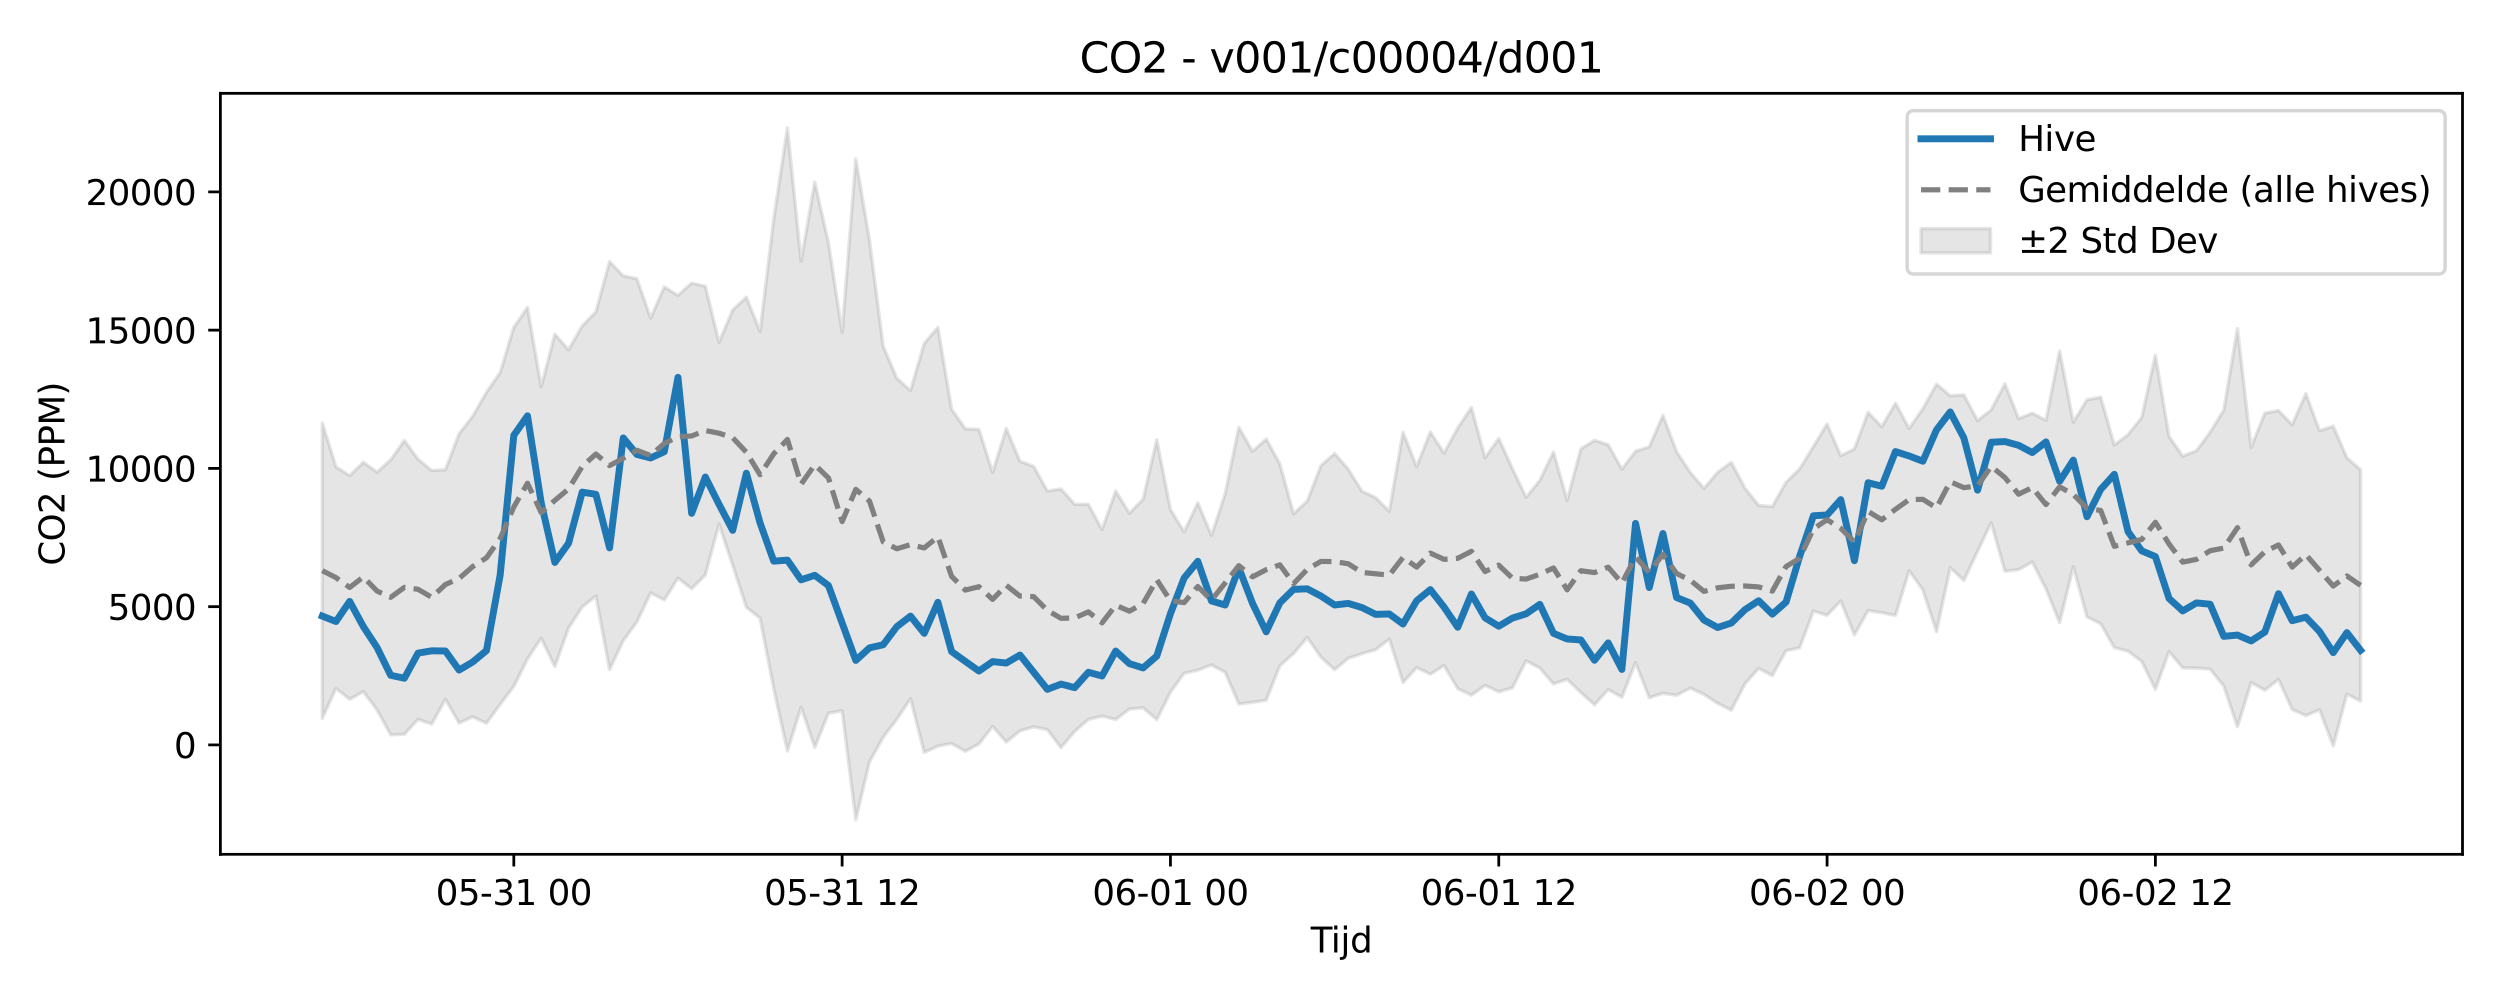 <?xml version="1.0" encoding="utf-8" standalone="no"?>
<!DOCTYPE svg PUBLIC "-//W3C//DTD SVG 1.1//EN"
  "http://www.w3.org/Graphics/SVG/1.1/DTD/svg11.dtd">
<svg xmlns:xlink="http://www.w3.org/1999/xlink" width="720pt" height="288pt" viewBox="0 0 720 288" xmlns="http://www.w3.org/2000/svg" version="1.1">
 <defs>
  <style type="text/css">*{stroke-linejoin: round; stroke-linecap: butt}</style>
 </defs>
 <g id="figure_1">
  <g id="patch_1">
   <path d="M 0 288 
L 720 288 
L 720 0 
L 0 0 
z
" style="fill: #ffffff"/>
  </g>
  <g id="axes_1">
   <g id="patch_2">
    <path d="M 63.47 246.04 
L 709.2 246.04 
L 709.2 26.88 
L 63.47 26.88 
z
" style="fill: #ffffff"/>
   </g>
   <g id="FillBetweenPolyCollection_1">
    <defs>
     <path id="m05b88d51fc" d="M 92.821 -166.185 
L 92.821 -81.112 
L 96.761 -89.747 
L 100.701 -86.605 
L 104.641 -88.816 
L 108.58 -83.571 
L 112.52 -76.383 
L 116.46 -76.519 
L 120.4 -80.82 
L 124.34 -79.477 
L 128.279 -86.599 
L 132.219 -79.742 
L 136.159 -81.551 
L 140.099 -79.695 
L 144.039 -85.127 
L 147.978 -90.304 
L 151.918 -98.219 
L 155.858 -104.205 
L 159.798 -96.044 
L 163.737 -107.08 
L 167.677 -113.195 
L 171.617 -116.335 
L 175.557 -95.151 
L 179.497 -103.497 
L 183.436 -108.905 
L 187.376 -117.235 
L 191.316 -115.233 
L 195.256 -121.488 
L 199.195 -118.427 
L 203.135 -122.42 
L 207.075 -137.067 
L 211.015 -125.183 
L 214.955 -113.085 
L 218.894 -110.001 
L 222.834 -89.713 
L 226.774 -71.7 
L 230.714 -84.316 
L 234.653 -72.768 
L 238.593 -82.601 
L 242.533 -83.304 
L 246.473 -51.922 
L 250.413 -68.562 
L 254.352 -75.65 
L 258.292 -80.87 
L 262.232 -86.763 
L 266.172 -71.301 
L 270.111 -73.111 
L 274.051 -73.869 
L 277.991 -71.629 
L 281.931 -73.724 
L 285.871 -78.782 
L 289.81 -74.279 
L 293.75 -77.502 
L 297.69 -78.667 
L 301.63 -77.838 
L 305.57 -72.668 
L 309.509 -77.336 
L 313.449 -80.811 
L 317.389 -81.745 
L 321.329 -80.799 
L 325.268 -83.781 
L 329.208 -84.152 
L 333.148 -80.753 
L 337.088 -88.667 
L 341.028 -94.09 
L 344.967 -94.985 
L 348.907 -96.492 
L 352.847 -94.39 
L 356.787 -85.267 
L 360.726 -85.727 
L 364.666 -86.34 
L 368.606 -96.282 
L 372.546 -99.778 
L 376.486 -104.398 
L 380.425 -98.752 
L 384.365 -95.131 
L 388.305 -98.405 
L 392.245 -99.74 
L 396.184 -100.87 
L 400.124 -103.971 
L 404.064 -91.457 
L 408.004 -95.737 
L 411.944 -93.824 
L 415.883 -96.32 
L 419.823 -89.676 
L 423.763 -87.791 
L 427.703 -90.602 
L 431.642 -88.768 
L 435.582 -89.904 
L 439.522 -97.682 
L 443.462 -95.595 
L 447.402 -91.046 
L 451.341 -92.357 
L 455.281 -88.549 
L 459.221 -85.011 
L 463.161 -89.403 
L 467.1 -87.203 
L 471.04 -97.173 
L 474.98 -87.071 
L 478.92 -88.318 
L 482.86 -87.76 
L 486.799 -89.848 
L 490.739 -88.032 
L 494.679 -85.446 
L 498.619 -83.454 
L 502.559 -91.096 
L 506.498 -95.494 
L 510.438 -93.433 
L 514.378 -100.579 
L 518.318 -101.437 
L 522.257 -112.008 
L 526.197 -110.781 
L 530.137 -114.923 
L 534.077 -105.139 
L 538.017 -112.174 
L 541.956 -111.524 
L 545.896 -110.764 
L 549.836 -123.637 
L 553.776 -118.122 
L 557.715 -106.09 
L 561.655 -124.502 
L 565.595 -120.823 
L 569.535 -129.225 
L 573.475 -137.452 
L 577.414 -123.492 
L 581.354 -123.935 
L 585.294 -126.158 
L 589.234 -118.444 
L 593.173 -108.688 
L 597.113 -124.797 
L 601.053 -110.328 
L 604.993 -108.349 
L 608.933 -101.485 
L 612.872 -100.472 
L 616.812 -97.515 
L 620.752 -89.475 
L 624.692 -100.364 
L 628.631 -95.615 
L 632.571 -95.595 
L 636.511 -95.281 
L 640.451 -90.403 
L 644.391 -78.691 
L 648.33 -91.437 
L 652.27 -89.209 
L 656.21 -92.32 
L 660.15 -83.673 
L 664.09 -81.907 
L 668.029 -83.607 
L 671.969 -73.16 
L 675.909 -88.109 
L 679.849 -86.102 
L 679.849 -152.72 
L 679.849 -152.72 
L 675.909 -156.134 
L 671.969 -165.274 
L 668.029 -163.951 
L 664.09 -174.622 
L 660.15 -165.669 
L 656.21 -169.79 
L 652.27 -169.001 
L 648.33 -159.186 
L 644.391 -193.39 
L 640.451 -169.905 
L 636.511 -163.493 
L 632.571 -158.191 
L 628.631 -156.621 
L 624.692 -162.294 
L 620.752 -185.702 
L 616.812 -167.743 
L 612.872 -162.799 
L 608.933 -159.836 
L 604.993 -173.622 
L 601.053 -172.861 
L 597.113 -166.434 
L 593.173 -186.893 
L 589.234 -166.946 
L 585.294 -169.007 
L 581.354 -167.403 
L 577.414 -177.43 
L 573.475 -169.951 
L 569.535 -166.878 
L 565.595 -174.287 
L 561.655 -174.024 
L 557.715 -177.377 
L 553.776 -170.271 
L 549.836 -164.593 
L 545.896 -171.883 
L 541.956 -165.088 
L 538.017 -169.245 
L 534.077 -158.708 
L 530.137 -156.768 
L 526.197 -165.869 
L 522.257 -159.376 
L 518.318 -152.97 
L 514.378 -149.113 
L 510.438 -142.097 
L 506.498 -142.432 
L 502.559 -147.389 
L 498.619 -154.854 
L 494.679 -151.985 
L 490.739 -147.326 
L 486.799 -151.925 
L 482.86 -157.899 
L 478.92 -168.36 
L 474.98 -159.303 
L 471.04 -158.035 
L 467.1 -152.917 
L 463.161 -159.908 
L 459.221 -161.177 
L 455.281 -158.709 
L 451.341 -143.911 
L 447.402 -157.805 
L 443.462 -149.636 
L 439.522 -144.768 
L 435.582 -153.038 
L 431.642 -161.717 
L 427.703 -156.164 
L 423.763 -170.634 
L 419.823 -164.734 
L 415.883 -157.496 
L 411.944 -163.586 
L 408.004 -153.614 
L 404.064 -163.489 
L 400.124 -140.756 
L 396.184 -144.681 
L 392.245 -146.538 
L 388.305 -152.852 
L 384.365 -157.408 
L 380.425 -153.861 
L 376.486 -143.687 
L 372.546 -140.007 
L 368.606 -154.355 
L 364.666 -161.549 
L 360.726 -158.014 
L 356.787 -164.933 
L 352.847 -145.781 
L 348.907 -133.8 
L 344.967 -143.188 
L 341.028 -134.823 
L 337.088 -141.303 
L 333.148 -161.325 
L 329.208 -144.22 
L 325.268 -140.188 
L 321.329 -146.579 
L 317.389 -135.495 
L 313.449 -142.749 
L 309.509 -142.751 
L 305.57 -147.178 
L 301.63 -146.598 
L 297.69 -153.692 
L 293.75 -155.138 
L 289.81 -164.575 
L 285.871 -151.958 
L 281.931 -164.339 
L 277.991 -164.493 
L 274.051 -170.208 
L 270.111 -193.689 
L 266.172 -189.083 
L 262.232 -175.531 
L 258.292 -179.03 
L 254.352 -188.304 
L 250.413 -218.811 
L 246.473 -242.199 
L 242.533 -192.287 
L 238.593 -218.107 
L 234.653 -235.524 
L 230.714 -212.795 
L 226.774 -251.158 
L 222.834 -224.921 
L 218.894 -192.546 
L 214.955 -202.408 
L 211.015 -198.702 
L 207.075 -189.408 
L 203.135 -205.574 
L 199.195 -206.46 
L 195.256 -202.915 
L 191.316 -205.356 
L 187.376 -196.381 
L 183.436 -207.728 
L 179.497 -208.551 
L 175.557 -212.655 
L 171.617 -198.155 
L 167.677 -194.141 
L 163.737 -187.254 
L 159.798 -191.743 
L 155.858 -176.579 
L 151.918 -199.451 
L 147.978 -193.696 
L 144.039 -180.675 
L 140.099 -175.017 
L 136.159 -168.133 
L 132.219 -163.066 
L 128.279 -152.728 
L 124.34 -152.481 
L 120.4 -155.745 
L 116.46 -161.154 
L 112.52 -155.549 
L 108.58 -152.002 
L 104.641 -154.885 
L 100.701 -151.012 
L 96.761 -153.552 
L 92.821 -166.185 
z
" style="stroke: #808080; stroke-opacity: 0.2"/>
    </defs>
    <g clip-path="url(#p2221c749ef)">
     <use xlink:href="#m05b88d51fc" x="0" y="288" style="fill: #808080; fill-opacity: 0.2; stroke: #808080; stroke-opacity: 0.2"/>
    </g>
   </g>
   <g id="matplotlib.axis_1">
    <g id="xtick_1">
     <g id="line2d_1">
      <defs>
       <path id="m5a7496deba" d="M 0 0 
L 0 3.5 
" style="stroke: #000000; stroke-width: 0.8"/>
      </defs>
      <g>
       <use xlink:href="#m5a7496deba" x="147.978" y="246.04" style="stroke: #000000; stroke-width: 0.8"/>
      </g>
     </g>
     <g id="text_1">
      <!-- 05-31 00 -->
      <g transform="translate(125.498 260.638) scale(0.1 -0.1)">
       <defs>
        <path id="DejaVuSans-30" d="M 2034 4250 
Q 1547 4250 1301 3770 
Q 1056 3291 1056 2328 
Q 1056 1369 1301 889 
Q 1547 409 2034 409 
Q 2525 409 2770 889 
Q 3016 1369 3016 2328 
Q 3016 3291 2770 3770 
Q 2525 4250 2034 4250 
z
M 2034 4750 
Q 2819 4750 3233 4129 
Q 3647 3509 3647 2328 
Q 3647 1150 3233 529 
Q 2819 -91 2034 -91 
Q 1250 -91 836 529 
Q 422 1150 422 2328 
Q 422 3509 836 4129 
Q 1250 4750 2034 4750 
z
" transform="scale(0.016)"/>
        <path id="DejaVuSans-35" d="M 691 4666 
L 3169 4666 
L 3169 4134 
L 1269 4134 
L 1269 2991 
Q 1406 3038 1543 3061 
Q 1681 3084 1819 3084 
Q 2600 3084 3056 2656 
Q 3513 2228 3513 1497 
Q 3513 744 3044 326 
Q 2575 -91 1722 -91 
Q 1428 -91 1123 -41 
Q 819 9 494 109 
L 494 744 
Q 775 591 1075 516 
Q 1375 441 1709 441 
Q 2250 441 2565 725 
Q 2881 1009 2881 1497 
Q 2881 1984 2565 2268 
Q 2250 2553 1709 2553 
Q 1456 2553 1204 2497 
Q 953 2441 691 2322 
L 691 4666 
z
" transform="scale(0.016)"/>
        <path id="DejaVuSans-2d" d="M 313 2009 
L 1997 2009 
L 1997 1497 
L 313 1497 
L 313 2009 
z
" transform="scale(0.016)"/>
        <path id="DejaVuSans-33" d="M 2597 2516 
Q 3050 2419 3304 2112 
Q 3559 1806 3559 1356 
Q 3559 666 3084 287 
Q 2609 -91 1734 -91 
Q 1441 -91 1130 -33 
Q 819 25 488 141 
L 488 750 
Q 750 597 1062 519 
Q 1375 441 1716 441 
Q 2309 441 2620 675 
Q 2931 909 2931 1356 
Q 2931 1769 2642 2001 
Q 2353 2234 1838 2234 
L 1294 2234 
L 1294 2753 
L 1863 2753 
Q 2328 2753 2575 2939 
Q 2822 3125 2822 3475 
Q 2822 3834 2567 4026 
Q 2313 4219 1838 4219 
Q 1578 4219 1281 4162 
Q 984 4106 628 3988 
L 628 4550 
Q 988 4650 1302 4700 
Q 1616 4750 1894 4750 
Q 2613 4750 3031 4423 
Q 3450 4097 3450 3541 
Q 3450 3153 3228 2886 
Q 3006 2619 2597 2516 
z
" transform="scale(0.016)"/>
        <path id="DejaVuSans-31" d="M 794 531 
L 1825 531 
L 1825 4091 
L 703 3866 
L 703 4441 
L 1819 4666 
L 2450 4666 
L 2450 531 
L 3481 531 
L 3481 0 
L 794 0 
L 794 531 
z
" transform="scale(0.016)"/>
        <path id="DejaVuSans-20" transform="scale(0.016)"/>
       </defs>
       <use xlink:href="#DejaVuSans-30"/>
       <use xlink:href="#DejaVuSans-35" transform="translate(63.623 0)"/>
       <use xlink:href="#DejaVuSans-2d" transform="translate(127.246 0)"/>
       <use xlink:href="#DejaVuSans-33" transform="translate(163.33 0)"/>
       <use xlink:href="#DejaVuSans-31" transform="translate(226.953 0)"/>
       <use xlink:href="#DejaVuSans-20" transform="translate(290.576 0)"/>
       <use xlink:href="#DejaVuSans-30" transform="translate(322.363 0)"/>
       <use xlink:href="#DejaVuSans-30" transform="translate(385.986 0)"/>
      </g>
     </g>
    </g>
    <g id="xtick_2">
     <g id="line2d_2">
      <g>
       <use xlink:href="#m5a7496deba" x="242.533" y="246.04" style="stroke: #000000; stroke-width: 0.8"/>
      </g>
     </g>
     <g id="text_2">
      <!-- 05-31 12 -->
      <g transform="translate(220.053 260.638) scale(0.1 -0.1)">
       <defs>
        <path id="DejaVuSans-32" d="M 1228 531 
L 3431 531 
L 3431 0 
L 469 0 
L 469 531 
Q 828 903 1448 1529 
Q 2069 2156 2228 2338 
Q 2531 2678 2651 2914 
Q 2772 3150 2772 3378 
Q 2772 3750 2511 3984 
Q 2250 4219 1831 4219 
Q 1534 4219 1204 4116 
Q 875 4013 500 3803 
L 500 4441 
Q 881 4594 1212 4672 
Q 1544 4750 1819 4750 
Q 2544 4750 2975 4387 
Q 3406 4025 3406 3419 
Q 3406 3131 3298 2873 
Q 3191 2616 2906 2266 
Q 2828 2175 2409 1742 
Q 1991 1309 1228 531 
z
" transform="scale(0.016)"/>
       </defs>
       <use xlink:href="#DejaVuSans-30"/>
       <use xlink:href="#DejaVuSans-35" transform="translate(63.623 0)"/>
       <use xlink:href="#DejaVuSans-2d" transform="translate(127.246 0)"/>
       <use xlink:href="#DejaVuSans-33" transform="translate(163.33 0)"/>
       <use xlink:href="#DejaVuSans-31" transform="translate(226.953 0)"/>
       <use xlink:href="#DejaVuSans-20" transform="translate(290.576 0)"/>
       <use xlink:href="#DejaVuSans-31" transform="translate(322.363 0)"/>
       <use xlink:href="#DejaVuSans-32" transform="translate(385.986 0)"/>
      </g>
     </g>
    </g>
    <g id="xtick_3">
     <g id="line2d_3">
      <g>
       <use xlink:href="#m5a7496deba" x="337.088" y="246.04" style="stroke: #000000; stroke-width: 0.8"/>
      </g>
     </g>
     <g id="text_3">
      <!-- 06-01 00 -->
      <g transform="translate(314.607 260.638) scale(0.1 -0.1)">
       <defs>
        <path id="DejaVuSans-36" d="M 2113 2584 
Q 1688 2584 1439 2293 
Q 1191 2003 1191 1497 
Q 1191 994 1439 701 
Q 1688 409 2113 409 
Q 2538 409 2786 701 
Q 3034 994 3034 1497 
Q 3034 2003 2786 2293 
Q 2538 2584 2113 2584 
z
M 3366 4563 
L 3366 3988 
Q 3128 4100 2886 4159 
Q 2644 4219 2406 4219 
Q 1781 4219 1451 3797 
Q 1122 3375 1075 2522 
Q 1259 2794 1537 2939 
Q 1816 3084 2150 3084 
Q 2853 3084 3261 2657 
Q 3669 2231 3669 1497 
Q 3669 778 3244 343 
Q 2819 -91 2113 -91 
Q 1303 -91 875 529 
Q 447 1150 447 2328 
Q 447 3434 972 4092 
Q 1497 4750 2381 4750 
Q 2619 4750 2861 4703 
Q 3103 4656 3366 4563 
z
" transform="scale(0.016)"/>
       </defs>
       <use xlink:href="#DejaVuSans-30"/>
       <use xlink:href="#DejaVuSans-36" transform="translate(63.623 0)"/>
       <use xlink:href="#DejaVuSans-2d" transform="translate(127.246 0)"/>
       <use xlink:href="#DejaVuSans-30" transform="translate(163.33 0)"/>
       <use xlink:href="#DejaVuSans-31" transform="translate(226.953 0)"/>
       <use xlink:href="#DejaVuSans-20" transform="translate(290.576 0)"/>
       <use xlink:href="#DejaVuSans-30" transform="translate(322.363 0)"/>
       <use xlink:href="#DejaVuSans-30" transform="translate(385.986 0)"/>
      </g>
     </g>
    </g>
    <g id="xtick_4">
     <g id="line2d_4">
      <g>
       <use xlink:href="#m5a7496deba" x="431.642" y="246.04" style="stroke: #000000; stroke-width: 0.8"/>
      </g>
     </g>
     <g id="text_4">
      <!-- 06-01 12 -->
      <g transform="translate(409.162 260.638) scale(0.1 -0.1)">
       <use xlink:href="#DejaVuSans-30"/>
       <use xlink:href="#DejaVuSans-36" transform="translate(63.623 0)"/>
       <use xlink:href="#DejaVuSans-2d" transform="translate(127.246 0)"/>
       <use xlink:href="#DejaVuSans-30" transform="translate(163.33 0)"/>
       <use xlink:href="#DejaVuSans-31" transform="translate(226.953 0)"/>
       <use xlink:href="#DejaVuSans-20" transform="translate(290.576 0)"/>
       <use xlink:href="#DejaVuSans-31" transform="translate(322.363 0)"/>
       <use xlink:href="#DejaVuSans-32" transform="translate(385.986 0)"/>
      </g>
     </g>
    </g>
    <g id="xtick_5">
     <g id="line2d_5">
      <g>
       <use xlink:href="#m5a7496deba" x="526.197" y="246.04" style="stroke: #000000; stroke-width: 0.8"/>
      </g>
     </g>
     <g id="text_5">
      <!-- 06-02 00 -->
      <g transform="translate(503.717 260.638) scale(0.1 -0.1)">
       <use xlink:href="#DejaVuSans-30"/>
       <use xlink:href="#DejaVuSans-36" transform="translate(63.623 0)"/>
       <use xlink:href="#DejaVuSans-2d" transform="translate(127.246 0)"/>
       <use xlink:href="#DejaVuSans-30" transform="translate(163.33 0)"/>
       <use xlink:href="#DejaVuSans-32" transform="translate(226.953 0)"/>
       <use xlink:href="#DejaVuSans-20" transform="translate(290.576 0)"/>
       <use xlink:href="#DejaVuSans-30" transform="translate(322.363 0)"/>
       <use xlink:href="#DejaVuSans-30" transform="translate(385.986 0)"/>
      </g>
     </g>
    </g>
    <g id="xtick_6">
     <g id="line2d_6">
      <g>
       <use xlink:href="#m5a7496deba" x="620.752" y="246.04" style="stroke: #000000; stroke-width: 0.8"/>
      </g>
     </g>
     <g id="text_6">
      <!-- 06-02 12 -->
      <g transform="translate(598.271 260.638) scale(0.1 -0.1)">
       <use xlink:href="#DejaVuSans-30"/>
       <use xlink:href="#DejaVuSans-36" transform="translate(63.623 0)"/>
       <use xlink:href="#DejaVuSans-2d" transform="translate(127.246 0)"/>
       <use xlink:href="#DejaVuSans-30" transform="translate(163.33 0)"/>
       <use xlink:href="#DejaVuSans-32" transform="translate(226.953 0)"/>
       <use xlink:href="#DejaVuSans-20" transform="translate(290.576 0)"/>
       <use xlink:href="#DejaVuSans-31" transform="translate(322.363 0)"/>
       <use xlink:href="#DejaVuSans-32" transform="translate(385.986 0)"/>
      </g>
     </g>
    </g>
    <g id="text_7">
     <!-- Tijd -->
     <g transform="translate(377.485 274.317) scale(0.1 -0.1)">
      <defs>
       <path id="DejaVuSans-54" d="M -19 4666 
L 3928 4666 
L 3928 4134 
L 2272 4134 
L 2272 0 
L 1638 0 
L 1638 4134 
L -19 4134 
L -19 4666 
z
" transform="scale(0.016)"/>
       <path id="DejaVuSans-69" d="M 603 3500 
L 1178 3500 
L 1178 0 
L 603 0 
L 603 3500 
z
M 603 4863 
L 1178 4863 
L 1178 4134 
L 603 4134 
L 603 4863 
z
" transform="scale(0.016)"/>
       <path id="DejaVuSans-6a" d="M 603 3500 
L 1178 3500 
L 1178 -63 
Q 1178 -731 923 -1031 
Q 669 -1331 103 -1331 
L -116 -1331 
L -116 -844 
L 38 -844 
Q 366 -844 484 -692 
Q 603 -541 603 -63 
L 603 3500 
z
M 603 4863 
L 1178 4863 
L 1178 4134 
L 603 4134 
L 603 4863 
z
" transform="scale(0.016)"/>
       <path id="DejaVuSans-64" d="M 2906 2969 
L 2906 4863 
L 3481 4863 
L 3481 0 
L 2906 0 
L 2906 525 
Q 2725 213 2448 61 
Q 2172 -91 1784 -91 
Q 1150 -91 751 415 
Q 353 922 353 1747 
Q 353 2572 751 3078 
Q 1150 3584 1784 3584 
Q 2172 3584 2448 3432 
Q 2725 3281 2906 2969 
z
M 947 1747 
Q 947 1113 1208 752 
Q 1469 391 1925 391 
Q 2381 391 2643 752 
Q 2906 1113 2906 1747 
Q 2906 2381 2643 2742 
Q 2381 3103 1925 3103 
Q 1469 3103 1208 2742 
Q 947 2381 947 1747 
z
" transform="scale(0.016)"/>
      </defs>
      <use xlink:href="#DejaVuSans-54"/>
      <use xlink:href="#DejaVuSans-69" transform="translate(57.959 0)"/>
      <use xlink:href="#DejaVuSans-6a" transform="translate(85.742 0)"/>
      <use xlink:href="#DejaVuSans-64" transform="translate(113.525 0)"/>
     </g>
    </g>
   </g>
   <g id="matplotlib.axis_2">
    <g id="ytick_1">
     <g id="line2d_7">
      <defs>
       <path id="m04e0c893c0" d="M 0 0 
L -3.5 0 
" style="stroke: #000000; stroke-width: 0.8"/>
      </defs>
      <g>
       <use xlink:href="#m04e0c893c0" x="63.47" y="214.532" style="stroke: #000000; stroke-width: 0.8"/>
      </g>
     </g>
     <g id="text_8">
      <!-- 0 -->
      <g transform="translate(50.108 218.331) scale(0.1 -0.1)">
       <use xlink:href="#DejaVuSans-30"/>
      </g>
     </g>
    </g>
    <g id="ytick_2">
     <g id="line2d_8">
      <g>
       <use xlink:href="#m04e0c893c0" x="63.47" y="174.716" style="stroke: #000000; stroke-width: 0.8"/>
      </g>
     </g>
     <g id="text_9">
      <!-- 5000 -->
      <g transform="translate(31.02 178.515) scale(0.1 -0.1)">
       <use xlink:href="#DejaVuSans-35"/>
       <use xlink:href="#DejaVuSans-30" transform="translate(63.623 0)"/>
       <use xlink:href="#DejaVuSans-30" transform="translate(127.246 0)"/>
       <use xlink:href="#DejaVuSans-30" transform="translate(190.869 0)"/>
      </g>
     </g>
    </g>
    <g id="ytick_3">
     <g id="line2d_9">
      <g>
       <use xlink:href="#m04e0c893c0" x="63.47" y="134.9" style="stroke: #000000; stroke-width: 0.8"/>
      </g>
     </g>
     <g id="text_10">
      <!-- 10000 -->
      <g transform="translate(24.657 138.699) scale(0.1 -0.1)">
       <use xlink:href="#DejaVuSans-31"/>
       <use xlink:href="#DejaVuSans-30" transform="translate(63.623 0)"/>
       <use xlink:href="#DejaVuSans-30" transform="translate(127.246 0)"/>
       <use xlink:href="#DejaVuSans-30" transform="translate(190.869 0)"/>
       <use xlink:href="#DejaVuSans-30" transform="translate(254.492 0)"/>
      </g>
     </g>
    </g>
    <g id="ytick_4">
     <g id="line2d_10">
      <g>
       <use xlink:href="#m04e0c893c0" x="63.47" y="95.084" style="stroke: #000000; stroke-width: 0.8"/>
      </g>
     </g>
     <g id="text_11">
      <!-- 15000 -->
      <g transform="translate(24.657 98.883) scale(0.1 -0.1)">
       <use xlink:href="#DejaVuSans-31"/>
       <use xlink:href="#DejaVuSans-35" transform="translate(63.623 0)"/>
       <use xlink:href="#DejaVuSans-30" transform="translate(127.246 0)"/>
       <use xlink:href="#DejaVuSans-30" transform="translate(190.869 0)"/>
       <use xlink:href="#DejaVuSans-30" transform="translate(254.492 0)"/>
      </g>
     </g>
    </g>
    <g id="ytick_5">
     <g id="line2d_11">
      <g>
       <use xlink:href="#m04e0c893c0" x="63.47" y="55.268" style="stroke: #000000; stroke-width: 0.8"/>
      </g>
     </g>
     <g id="text_12">
      <!-- 20000 -->
      <g transform="translate(24.657 59.067) scale(0.1 -0.1)">
       <use xlink:href="#DejaVuSans-32"/>
       <use xlink:href="#DejaVuSans-30" transform="translate(63.623 0)"/>
       <use xlink:href="#DejaVuSans-30" transform="translate(127.246 0)"/>
       <use xlink:href="#DejaVuSans-30" transform="translate(190.869 0)"/>
       <use xlink:href="#DejaVuSans-30" transform="translate(254.492 0)"/>
      </g>
     </g>
    </g>
    <g id="text_13">
     <!-- CO2 (PPM) -->
     <g transform="translate(18.578 162.903) rotate(-90) scale(0.1 -0.1)">
      <defs>
       <path id="DejaVuSans-43" d="M 4122 4306 
L 4122 3641 
Q 3803 3938 3442 4084 
Q 3081 4231 2675 4231 
Q 1875 4231 1450 3742 
Q 1025 3253 1025 2328 
Q 1025 1406 1450 917 
Q 1875 428 2675 428 
Q 3081 428 3442 575 
Q 3803 722 4122 1019 
L 4122 359 
Q 3791 134 3420 21 
Q 3050 -91 2638 -91 
Q 1578 -91 968 557 
Q 359 1206 359 2328 
Q 359 3453 968 4101 
Q 1578 4750 2638 4750 
Q 3056 4750 3426 4639 
Q 3797 4528 4122 4306 
z
" transform="scale(0.016)"/>
       <path id="DejaVuSans-4f" d="M 2522 4238 
Q 1834 4238 1429 3725 
Q 1025 3213 1025 2328 
Q 1025 1447 1429 934 
Q 1834 422 2522 422 
Q 3209 422 3611 934 
Q 4013 1447 4013 2328 
Q 4013 3213 3611 3725 
Q 3209 4238 2522 4238 
z
M 2522 4750 
Q 3503 4750 4090 4092 
Q 4678 3434 4678 2328 
Q 4678 1225 4090 567 
Q 3503 -91 2522 -91 
Q 1538 -91 948 565 
Q 359 1222 359 2328 
Q 359 3434 948 4092 
Q 1538 4750 2522 4750 
z
" transform="scale(0.016)"/>
       <path id="DejaVuSans-28" d="M 1984 4856 
Q 1566 4138 1362 3434 
Q 1159 2731 1159 2009 
Q 1159 1288 1364 580 
Q 1569 -128 1984 -844 
L 1484 -844 
Q 1016 -109 783 600 
Q 550 1309 550 2009 
Q 550 2706 781 3412 
Q 1013 4119 1484 4856 
L 1984 4856 
z
" transform="scale(0.016)"/>
       <path id="DejaVuSans-50" d="M 1259 4147 
L 1259 2394 
L 2053 2394 
Q 2494 2394 2734 2622 
Q 2975 2850 2975 3272 
Q 2975 3691 2734 3919 
Q 2494 4147 2053 4147 
L 1259 4147 
z
M 628 4666 
L 2053 4666 
Q 2838 4666 3239 4311 
Q 3641 3956 3641 3272 
Q 3641 2581 3239 2228 
Q 2838 1875 2053 1875 
L 1259 1875 
L 1259 0 
L 628 0 
L 628 4666 
z
" transform="scale(0.016)"/>
       <path id="DejaVuSans-4d" d="M 628 4666 
L 1569 4666 
L 2759 1491 
L 3956 4666 
L 4897 4666 
L 4897 0 
L 4281 0 
L 4281 4097 
L 3078 897 
L 2444 897 
L 1241 4097 
L 1241 0 
L 628 0 
L 628 4666 
z
" transform="scale(0.016)"/>
       <path id="DejaVuSans-29" d="M 513 4856 
L 1013 4856 
Q 1481 4119 1714 3412 
Q 1947 2706 1947 2009 
Q 1947 1309 1714 600 
Q 1481 -109 1013 -844 
L 513 -844 
Q 928 -128 1133 580 
Q 1338 1288 1338 2009 
Q 1338 2731 1133 3434 
Q 928 4138 513 4856 
z
" transform="scale(0.016)"/>
      </defs>
      <use xlink:href="#DejaVuSans-43"/>
      <use xlink:href="#DejaVuSans-4f" transform="translate(69.824 0)"/>
      <use xlink:href="#DejaVuSans-32" transform="translate(148.535 0)"/>
      <use xlink:href="#DejaVuSans-20" transform="translate(212.158 0)"/>
      <use xlink:href="#DejaVuSans-28" transform="translate(243.945 0)"/>
      <use xlink:href="#DejaVuSans-50" transform="translate(282.959 0)"/>
      <use xlink:href="#DejaVuSans-50" transform="translate(343.262 0)"/>
      <use xlink:href="#DejaVuSans-4d" transform="translate(403.564 0)"/>
      <use xlink:href="#DejaVuSans-29" transform="translate(489.844 0)"/>
     </g>
    </g>
   </g>
   <g id="line2d_12">
    <path d="M 92.821 177.439 
L 96.761 178.992 
L 100.701 173.208 
L 104.641 180.449 
L 108.58 186.461 
L 112.52 194.488 
L 116.46 195.327 
L 120.4 188.099 
L 124.34 187.436 
L 128.279 187.491 
L 132.219 192.978 
L 136.159 190.642 
L 140.099 187.359 
L 144.039 165.659 
L 147.978 125.379 
L 151.918 119.762 
L 155.858 144.785 
L 159.798 161.967 
L 163.737 156.475 
L 167.677 141.738 
L 171.617 142.364 
L 175.557 157.781 
L 179.497 126.135 
L 183.436 130.886 
L 187.376 131.89 
L 191.316 130.087 
L 195.256 108.682 
L 199.195 147.832 
L 203.135 137.379 
L 207.075 145.236 
L 211.015 152.732 
L 214.955 136.289 
L 218.894 150.582 
L 222.834 161.608 
L 226.774 161.319 
L 230.714 166.989 
L 234.653 165.691 
L 238.593 168.645 
L 246.473 190.199 
L 250.413 186.591 
L 254.352 185.689 
L 258.292 180.469 
L 262.232 177.447 
L 266.172 182.396 
L 270.111 173.471 
L 274.051 187.645 
L 281.931 193.262 
L 285.871 190.539 
L 289.81 190.953 
L 293.75 188.651 
L 301.63 198.531 
L 305.57 197.021 
L 309.509 198.04 
L 313.449 193.618 
L 317.389 194.682 
L 321.329 187.505 
L 325.268 191.13 
L 329.208 192.359 
L 333.148 188.946 
L 337.088 176.738 
L 341.028 166.466 
L 344.967 161.661 
L 348.907 173.065 
L 352.847 174.243 
L 356.787 163.557 
L 360.726 173.768 
L 364.666 181.957 
L 368.606 173.609 
L 372.546 169.731 
L 376.486 169.582 
L 380.425 171.655 
L 384.365 174.235 
L 388.305 173.781 
L 392.245 174.976 
L 396.184 176.935 
L 400.124 176.826 
L 404.064 179.719 
L 408.004 173.017 
L 411.944 169.808 
L 415.883 174.851 
L 419.823 180.643 
L 423.763 171.087 
L 427.703 177.938 
L 431.642 180.348 
L 435.582 178.004 
L 439.522 176.781 
L 443.462 174.059 
L 447.402 182.395 
L 451.341 184.03 
L 455.281 184.303 
L 459.221 190.151 
L 463.161 185.155 
L 467.1 192.792 
L 471.04 150.744 
L 474.98 169.21 
L 478.92 153.656 
L 482.86 172.088 
L 486.799 173.68 
L 490.739 178.57 
L 494.679 180.72 
L 498.619 179.43 
L 502.559 175.57 
L 506.498 173.02 
L 510.438 176.868 
L 514.378 173.399 
L 518.318 160.178 
L 522.257 148.538 
L 526.197 148.318 
L 530.137 143.904 
L 534.077 161.473 
L 538.017 139.027 
L 541.956 140.036 
L 545.896 130.053 
L 549.836 131.322 
L 553.776 132.832 
L 557.715 123.81 
L 561.655 118.644 
L 565.595 126.132 
L 569.535 141.162 
L 573.475 127.356 
L 577.414 127.17 
L 581.354 128.245 
L 585.294 130.337 
L 589.234 127.279 
L 593.173 138.616 
L 597.113 132.524 
L 601.053 148.814 
L 604.993 140.957 
L 608.933 136.612 
L 612.872 153.104 
L 616.812 158.641 
L 620.752 160.297 
L 624.692 172.369 
L 628.631 175.945 
L 632.571 173.638 
L 636.511 174.015 
L 640.451 183.271 
L 644.391 182.897 
L 648.33 184.593 
L 652.27 182.023 
L 656.21 170.994 
L 660.15 178.758 
L 664.09 177.744 
L 668.029 181.864 
L 671.969 187.951 
L 675.909 182.206 
L 679.849 187.282 
L 679.849 187.282 
" clip-path="url(#p2221c749ef)" style="fill: none; stroke: #1f77b4; stroke-width: 2; stroke-linecap: square"/>
   </g>
   <g id="line2d_13">
    <path d="M 92.821 164.352 
L 96.761 166.351 
L 100.701 169.192 
L 104.641 166.15 
L 108.58 170.213 
L 112.52 172.034 
L 116.46 169.163 
L 120.4 169.717 
L 124.34 172.021 
L 128.279 168.336 
L 132.219 166.596 
L 136.159 163.158 
L 140.099 160.644 
L 144.039 155.099 
L 147.978 146 
L 151.918 139.165 
L 155.858 147.608 
L 159.798 144.107 
L 163.737 140.833 
L 167.677 134.332 
L 171.617 130.755 
L 175.557 134.097 
L 179.497 131.976 
L 183.436 129.683 
L 187.376 131.192 
L 191.316 127.706 
L 195.256 125.799 
L 199.195 125.557 
L 203.135 124.003 
L 207.075 124.762 
L 211.015 126.058 
L 214.955 130.253 
L 218.894 136.726 
L 222.834 130.683 
L 226.774 126.571 
L 230.714 139.445 
L 234.653 133.854 
L 238.593 137.646 
L 242.533 150.205 
L 246.473 140.94 
L 250.413 144.313 
L 254.352 156.023 
L 258.292 158.05 
L 262.232 156.853 
L 266.172 157.808 
L 270.111 154.6 
L 274.051 165.962 
L 277.991 169.939 
L 281.931 168.968 
L 285.871 172.63 
L 289.81 168.573 
L 293.75 171.68 
L 297.69 171.82 
L 301.63 175.782 
L 305.57 178.077 
L 309.509 177.956 
L 313.449 176.22 
L 317.389 179.38 
L 321.329 174.311 
L 325.268 176.016 
L 329.208 173.814 
L 333.148 166.961 
L 337.088 173.015 
L 341.028 173.543 
L 344.967 168.914 
L 348.907 172.854 
L 356.787 162.9 
L 360.726 166.13 
L 364.666 164.055 
L 368.606 162.682 
L 372.546 168.107 
L 376.486 163.957 
L 380.425 161.693 
L 384.365 161.731 
L 388.305 162.371 
L 392.245 164.861 
L 400.124 165.636 
L 404.064 160.527 
L 408.004 163.325 
L 411.944 159.295 
L 415.883 161.092 
L 419.823 160.795 
L 423.763 158.787 
L 427.703 164.617 
L 431.642 162.757 
L 435.582 166.529 
L 439.522 166.775 
L 443.462 165.385 
L 447.402 163.575 
L 451.341 169.866 
L 455.281 164.371 
L 459.221 164.906 
L 463.161 163.344 
L 467.1 167.94 
L 471.04 160.396 
L 474.98 164.813 
L 478.92 159.661 
L 482.86 165.17 
L 486.799 167.113 
L 490.739 170.321 
L 494.679 169.285 
L 498.619 168.846 
L 502.559 168.758 
L 506.498 169.037 
L 510.438 170.235 
L 514.378 163.154 
L 518.318 160.796 
L 522.257 152.308 
L 526.197 149.675 
L 530.137 152.155 
L 534.077 156.077 
L 538.017 147.291 
L 541.956 149.694 
L 545.896 146.676 
L 549.836 143.885 
L 553.776 143.804 
L 557.715 146.267 
L 561.655 138.737 
L 565.595 140.445 
L 569.535 139.948 
L 573.475 134.299 
L 577.414 137.539 
L 581.354 142.331 
L 585.294 140.417 
L 589.234 145.305 
L 593.173 140.21 
L 597.113 142.385 
L 601.053 146.406 
L 604.993 147.014 
L 608.933 157.339 
L 616.812 155.371 
L 620.752 150.412 
L 624.692 156.671 
L 628.631 161.882 
L 632.571 161.107 
L 636.511 158.613 
L 640.451 157.846 
L 644.391 151.96 
L 648.33 162.688 
L 652.27 158.895 
L 656.21 156.945 
L 660.15 163.329 
L 664.09 159.736 
L 671.969 168.783 
L 675.909 165.878 
L 679.849 168.589 
L 679.849 168.589 
" clip-path="url(#p2221c749ef)" style="fill: none; stroke-dasharray: 5.55,2.4; stroke-dashoffset: 0; stroke: #808080; stroke-width: 1.5"/>
   </g>
   <g id="patch_3">
    <path d="M 63.47 246.04 
L 63.47 26.88 
" style="fill: none; stroke: #000000; stroke-width: 0.8; stroke-linejoin: miter; stroke-linecap: square"/>
   </g>
   <g id="patch_4">
    <path d="M 709.2 246.04 
L 709.2 26.88 
" style="fill: none; stroke: #000000; stroke-width: 0.8; stroke-linejoin: miter; stroke-linecap: square"/>
   </g>
   <g id="patch_5">
    <path d="M 63.47 246.04 
L 709.2 246.04 
" style="fill: none; stroke: #000000; stroke-width: 0.8; stroke-linejoin: miter; stroke-linecap: square"/>
   </g>
   <g id="patch_6">
    <path d="M 63.47 26.88 
L 709.2 26.88 
" style="fill: none; stroke: #000000; stroke-width: 0.8; stroke-linejoin: miter; stroke-linecap: square"/>
   </g>
   <g id="text_14">
    <!-- CO2 - v001/c00004/d001 -->
    <g transform="translate(310.932 20.88) scale(0.12 -0.12)">
     <defs>
      <path id="DejaVuSans-76" d="M 191 3500 
L 800 3500 
L 1894 563 
L 2988 3500 
L 3597 3500 
L 2284 0 
L 1503 0 
L 191 3500 
z
" transform="scale(0.016)"/>
      <path id="DejaVuSans-2f" d="M 1625 4666 
L 2156 4666 
L 531 -594 
L 0 -594 
L 1625 4666 
z
" transform="scale(0.016)"/>
      <path id="DejaVuSans-63" d="M 3122 3366 
L 3122 2828 
Q 2878 2963 2633 3030 
Q 2388 3097 2138 3097 
Q 1578 3097 1268 2742 
Q 959 2388 959 1747 
Q 959 1106 1268 751 
Q 1578 397 2138 397 
Q 2388 397 2633 464 
Q 2878 531 3122 666 
L 3122 134 
Q 2881 22 2623 -34 
Q 2366 -91 2075 -91 
Q 1284 -91 818 406 
Q 353 903 353 1747 
Q 353 2603 823 3093 
Q 1294 3584 2113 3584 
Q 2378 3584 2631 3529 
Q 2884 3475 3122 3366 
z
" transform="scale(0.016)"/>
      <path id="DejaVuSans-34" d="M 2419 4116 
L 825 1625 
L 2419 1625 
L 2419 4116 
z
M 2253 4666 
L 3047 4666 
L 3047 1625 
L 3713 1625 
L 3713 1100 
L 3047 1100 
L 3047 0 
L 2419 0 
L 2419 1100 
L 313 1100 
L 313 1709 
L 2253 4666 
z
" transform="scale(0.016)"/>
     </defs>
     <use xlink:href="#DejaVuSans-43"/>
     <use xlink:href="#DejaVuSans-4f" transform="translate(69.824 0)"/>
     <use xlink:href="#DejaVuSans-32" transform="translate(148.535 0)"/>
     <use xlink:href="#DejaVuSans-20" transform="translate(212.158 0)"/>
     <use xlink:href="#DejaVuSans-2d" transform="translate(243.945 0)"/>
     <use xlink:href="#DejaVuSans-20" transform="translate(280.029 0)"/>
     <use xlink:href="#DejaVuSans-76" transform="translate(311.816 0)"/>
     <use xlink:href="#DejaVuSans-30" transform="translate(370.996 0)"/>
     <use xlink:href="#DejaVuSans-30" transform="translate(434.619 0)"/>
     <use xlink:href="#DejaVuSans-31" transform="translate(498.242 0)"/>
     <use xlink:href="#DejaVuSans-2f" transform="translate(561.865 0)"/>
     <use xlink:href="#DejaVuSans-63" transform="translate(595.557 0)"/>
     <use xlink:href="#DejaVuSans-30" transform="translate(650.537 0)"/>
     <use xlink:href="#DejaVuSans-30" transform="translate(714.16 0)"/>
     <use xlink:href="#DejaVuSans-30" transform="translate(777.783 0)"/>
     <use xlink:href="#DejaVuSans-30" transform="translate(841.406 0)"/>
     <use xlink:href="#DejaVuSans-34" transform="translate(905.029 0)"/>
     <use xlink:href="#DejaVuSans-2f" transform="translate(968.652 0)"/>
     <use xlink:href="#DejaVuSans-64" transform="translate(1002.344 0)"/>
     <use xlink:href="#DejaVuSans-30" transform="translate(1065.82 0)"/>
     <use xlink:href="#DejaVuSans-30" transform="translate(1129.443 0)"/>
     <use xlink:href="#DejaVuSans-31" transform="translate(1193.066 0)"/>
    </g>
   </g>
   <g id="legend_1">
    <g id="patch_7">
     <path d="M 551.256 78.914 
L 702.2 78.914 
Q 704.2 78.914 704.2 76.914 
L 704.2 33.88 
Q 704.2 31.88 702.2 31.88 
L 551.256 31.88 
Q 549.256 31.88 549.256 33.88 
L 549.256 76.914 
Q 549.256 78.914 551.256 78.914 
z
" style="fill: #ffffff; opacity: 0.8; stroke: #cccccc; stroke-linejoin: miter"/>
    </g>
    <g id="line2d_14">
     <path d="M 553.256 39.978 
L 563.256 39.978 
L 573.256 39.978 
" style="fill: none; stroke: #1f77b4; stroke-width: 2; stroke-linecap: square"/>
    </g>
    <g id="text_15">
     <!-- Hive -->
     <g transform="translate(581.256 43.478) scale(0.1 -0.1)">
      <defs>
       <path id="DejaVuSans-48" d="M 628 4666 
L 1259 4666 
L 1259 2753 
L 3553 2753 
L 3553 4666 
L 4184 4666 
L 4184 0 
L 3553 0 
L 3553 2222 
L 1259 2222 
L 1259 0 
L 628 0 
L 628 4666 
z
" transform="scale(0.016)"/>
       <path id="DejaVuSans-65" d="M 3597 1894 
L 3597 1613 
L 953 1613 
Q 991 1019 1311 708 
Q 1631 397 2203 397 
Q 2534 397 2845 478 
Q 3156 559 3463 722 
L 3463 178 
Q 3153 47 2828 -22 
Q 2503 -91 2169 -91 
Q 1331 -91 842 396 
Q 353 884 353 1716 
Q 353 2575 817 3079 
Q 1281 3584 2069 3584 
Q 2775 3584 3186 3129 
Q 3597 2675 3597 1894 
z
M 3022 2063 
Q 3016 2534 2758 2815 
Q 2500 3097 2075 3097 
Q 1594 3097 1305 2825 
Q 1016 2553 972 2059 
L 3022 2063 
z
" transform="scale(0.016)"/>
      </defs>
      <use xlink:href="#DejaVuSans-48"/>
      <use xlink:href="#DejaVuSans-69" transform="translate(75.195 0)"/>
      <use xlink:href="#DejaVuSans-76" transform="translate(102.979 0)"/>
      <use xlink:href="#DejaVuSans-65" transform="translate(162.158 0)"/>
     </g>
    </g>
    <g id="line2d_15">
     <path d="M 553.256 54.657 
L 563.256 54.657 
L 573.256 54.657 
" style="fill: none; stroke-dasharray: 5.55,2.4; stroke-dashoffset: 0; stroke: #808080; stroke-width: 1.5"/>
    </g>
    <g id="text_16">
     <!-- Gemiddelde (alle hives) -->
     <g transform="translate(581.256 58.157) scale(0.1 -0.1)">
      <defs>
       <path id="DejaVuSans-47" d="M 3809 666 
L 3809 1919 
L 2778 1919 
L 2778 2438 
L 4434 2438 
L 4434 434 
Q 4069 175 3628 42 
Q 3188 -91 2688 -91 
Q 1594 -91 976 548 
Q 359 1188 359 2328 
Q 359 3472 976 4111 
Q 1594 4750 2688 4750 
Q 3144 4750 3555 4637 
Q 3966 4525 4313 4306 
L 4313 3634 
Q 3963 3931 3569 4081 
Q 3175 4231 2741 4231 
Q 1884 4231 1454 3753 
Q 1025 3275 1025 2328 
Q 1025 1384 1454 906 
Q 1884 428 2741 428 
Q 3075 428 3337 486 
Q 3600 544 3809 666 
z
" transform="scale(0.016)"/>
       <path id="DejaVuSans-6d" d="M 3328 2828 
Q 3544 3216 3844 3400 
Q 4144 3584 4550 3584 
Q 5097 3584 5394 3201 
Q 5691 2819 5691 2113 
L 5691 0 
L 5113 0 
L 5113 2094 
Q 5113 2597 4934 2840 
Q 4756 3084 4391 3084 
Q 3944 3084 3684 2787 
Q 3425 2491 3425 1978 
L 3425 0 
L 2847 0 
L 2847 2094 
Q 2847 2600 2669 2842 
Q 2491 3084 2119 3084 
Q 1678 3084 1418 2786 
Q 1159 2488 1159 1978 
L 1159 0 
L 581 0 
L 581 3500 
L 1159 3500 
L 1159 2956 
Q 1356 3278 1631 3431 
Q 1906 3584 2284 3584 
Q 2666 3584 2933 3390 
Q 3200 3197 3328 2828 
z
" transform="scale(0.016)"/>
       <path id="DejaVuSans-6c" d="M 603 4863 
L 1178 4863 
L 1178 0 
L 603 0 
L 603 4863 
z
" transform="scale(0.016)"/>
       <path id="DejaVuSans-61" d="M 2194 1759 
Q 1497 1759 1228 1600 
Q 959 1441 959 1056 
Q 959 750 1161 570 
Q 1363 391 1709 391 
Q 2188 391 2477 730 
Q 2766 1069 2766 1631 
L 2766 1759 
L 2194 1759 
z
M 3341 1997 
L 3341 0 
L 2766 0 
L 2766 531 
Q 2569 213 2275 61 
Q 1981 -91 1556 -91 
Q 1019 -91 701 211 
Q 384 513 384 1019 
Q 384 1609 779 1909 
Q 1175 2209 1959 2209 
L 2766 2209 
L 2766 2266 
Q 2766 2663 2505 2880 
Q 2244 3097 1772 3097 
Q 1472 3097 1187 3025 
Q 903 2953 641 2809 
L 641 3341 
Q 956 3463 1253 3523 
Q 1550 3584 1831 3584 
Q 2591 3584 2966 3190 
Q 3341 2797 3341 1997 
z
" transform="scale(0.016)"/>
       <path id="DejaVuSans-68" d="M 3513 2113 
L 3513 0 
L 2938 0 
L 2938 2094 
Q 2938 2591 2744 2837 
Q 2550 3084 2163 3084 
Q 1697 3084 1428 2787 
Q 1159 2491 1159 1978 
L 1159 0 
L 581 0 
L 581 4863 
L 1159 4863 
L 1159 2956 
Q 1366 3272 1645 3428 
Q 1925 3584 2291 3584 
Q 2894 3584 3203 3211 
Q 3513 2838 3513 2113 
z
" transform="scale(0.016)"/>
       <path id="DejaVuSans-73" d="M 2834 3397 
L 2834 2853 
Q 2591 2978 2328 3040 
Q 2066 3103 1784 3103 
Q 1356 3103 1142 2972 
Q 928 2841 928 2578 
Q 928 2378 1081 2264 
Q 1234 2150 1697 2047 
L 1894 2003 
Q 2506 1872 2764 1633 
Q 3022 1394 3022 966 
Q 3022 478 2636 193 
Q 2250 -91 1575 -91 
Q 1294 -91 989 -36 
Q 684 19 347 128 
L 347 722 
Q 666 556 975 473 
Q 1284 391 1588 391 
Q 1994 391 2212 530 
Q 2431 669 2431 922 
Q 2431 1156 2273 1281 
Q 2116 1406 1581 1522 
L 1381 1569 
Q 847 1681 609 1914 
Q 372 2147 372 2553 
Q 372 3047 722 3315 
Q 1072 3584 1716 3584 
Q 2034 3584 2315 3537 
Q 2597 3491 2834 3397 
z
" transform="scale(0.016)"/>
      </defs>
      <use xlink:href="#DejaVuSans-47"/>
      <use xlink:href="#DejaVuSans-65" transform="translate(77.49 0)"/>
      <use xlink:href="#DejaVuSans-6d" transform="translate(139.014 0)"/>
      <use xlink:href="#DejaVuSans-69" transform="translate(236.426 0)"/>
      <use xlink:href="#DejaVuSans-64" transform="translate(264.209 0)"/>
      <use xlink:href="#DejaVuSans-64" transform="translate(327.686 0)"/>
      <use xlink:href="#DejaVuSans-65" transform="translate(391.162 0)"/>
      <use xlink:href="#DejaVuSans-6c" transform="translate(452.686 0)"/>
      <use xlink:href="#DejaVuSans-64" transform="translate(480.469 0)"/>
      <use xlink:href="#DejaVuSans-65" transform="translate(543.945 0)"/>
      <use xlink:href="#DejaVuSans-20" transform="translate(605.469 0)"/>
      <use xlink:href="#DejaVuSans-28" transform="translate(637.256 0)"/>
      <use xlink:href="#DejaVuSans-61" transform="translate(676.27 0)"/>
      <use xlink:href="#DejaVuSans-6c" transform="translate(737.549 0)"/>
      <use xlink:href="#DejaVuSans-6c" transform="translate(765.332 0)"/>
      <use xlink:href="#DejaVuSans-65" transform="translate(793.115 0)"/>
      <use xlink:href="#DejaVuSans-20" transform="translate(854.639 0)"/>
      <use xlink:href="#DejaVuSans-68" transform="translate(886.426 0)"/>
      <use xlink:href="#DejaVuSans-69" transform="translate(949.805 0)"/>
      <use xlink:href="#DejaVuSans-76" transform="translate(977.588 0)"/>
      <use xlink:href="#DejaVuSans-65" transform="translate(1036.768 0)"/>
      <use xlink:href="#DejaVuSans-73" transform="translate(1098.291 0)"/>
      <use xlink:href="#DejaVuSans-29" transform="translate(1150.391 0)"/>
     </g>
    </g>
    <g id="patch_8">
     <path d="M 553.256 72.835 
L 573.256 72.835 
L 573.256 65.835 
L 553.256 65.835 
z
" style="fill: #808080; fill-opacity: 0.2; stroke: #808080; stroke-opacity: 0.2; stroke-linejoin: miter"/>
    </g>
    <g id="text_17">
     <!-- ±2 Std Dev -->
     <g transform="translate(581.256 72.835) scale(0.1 -0.1)">
      <defs>
       <path id="DejaVuSans-b1" d="M 2944 4013 
L 2944 2803 
L 4684 2803 
L 4684 2272 
L 2944 2272 
L 2944 1063 
L 2419 1063 
L 2419 2272 
L 678 2272 
L 678 2803 
L 2419 2803 
L 2419 4013 
L 2944 4013 
z
M 678 531 
L 4684 531 
L 4684 0 
L 678 0 
L 678 531 
z
" transform="scale(0.016)"/>
       <path id="DejaVuSans-53" d="M 3425 4513 
L 3425 3897 
Q 3066 4069 2747 4153 
Q 2428 4238 2131 4238 
Q 1616 4238 1336 4038 
Q 1056 3838 1056 3469 
Q 1056 3159 1242 3001 
Q 1428 2844 1947 2747 
L 2328 2669 
Q 3034 2534 3370 2195 
Q 3706 1856 3706 1288 
Q 3706 609 3251 259 
Q 2797 -91 1919 -91 
Q 1588 -91 1214 -16 
Q 841 59 441 206 
L 441 856 
Q 825 641 1194 531 
Q 1563 422 1919 422 
Q 2459 422 2753 634 
Q 3047 847 3047 1241 
Q 3047 1584 2836 1778 
Q 2625 1972 2144 2069 
L 1759 2144 
Q 1053 2284 737 2584 
Q 422 2884 422 3419 
Q 422 4038 858 4394 
Q 1294 4750 2059 4750 
Q 2388 4750 2728 4690 
Q 3069 4631 3425 4513 
z
" transform="scale(0.016)"/>
       <path id="DejaVuSans-74" d="M 1172 4494 
L 1172 3500 
L 2356 3500 
L 2356 3053 
L 1172 3053 
L 1172 1153 
Q 1172 725 1289 603 
Q 1406 481 1766 481 
L 2356 481 
L 2356 0 
L 1766 0 
Q 1100 0 847 248 
Q 594 497 594 1153 
L 594 3053 
L 172 3053 
L 172 3500 
L 594 3500 
L 594 4494 
L 1172 4494 
z
" transform="scale(0.016)"/>
       <path id="DejaVuSans-44" d="M 1259 4147 
L 1259 519 
L 2022 519 
Q 2988 519 3436 956 
Q 3884 1394 3884 2338 
Q 3884 3275 3436 3711 
Q 2988 4147 2022 4147 
L 1259 4147 
z
M 628 4666 
L 1925 4666 
Q 3281 4666 3915 4102 
Q 4550 3538 4550 2338 
Q 4550 1131 3912 565 
Q 3275 0 1925 0 
L 628 0 
L 628 4666 
z
" transform="scale(0.016)"/>
      </defs>
      <use xlink:href="#DejaVuSans-b1"/>
      <use xlink:href="#DejaVuSans-32" transform="translate(83.789 0)"/>
      <use xlink:href="#DejaVuSans-20" transform="translate(147.412 0)"/>
      <use xlink:href="#DejaVuSans-53" transform="translate(179.199 0)"/>
      <use xlink:href="#DejaVuSans-74" transform="translate(242.676 0)"/>
      <use xlink:href="#DejaVuSans-64" transform="translate(281.885 0)"/>
      <use xlink:href="#DejaVuSans-20" transform="translate(345.361 0)"/>
      <use xlink:href="#DejaVuSans-44" transform="translate(377.148 0)"/>
      <use xlink:href="#DejaVuSans-65" transform="translate(454.15 0)"/>
      <use xlink:href="#DejaVuSans-76" transform="translate(515.674 0)"/>
     </g>
    </g>
   </g>
  </g>
 </g>
 <defs>
  <clipPath id="p2221c749ef">
   <rect x="63.47" y="26.88" width="645.73" height="219.16"/>
  </clipPath>
 </defs>
</svg>

